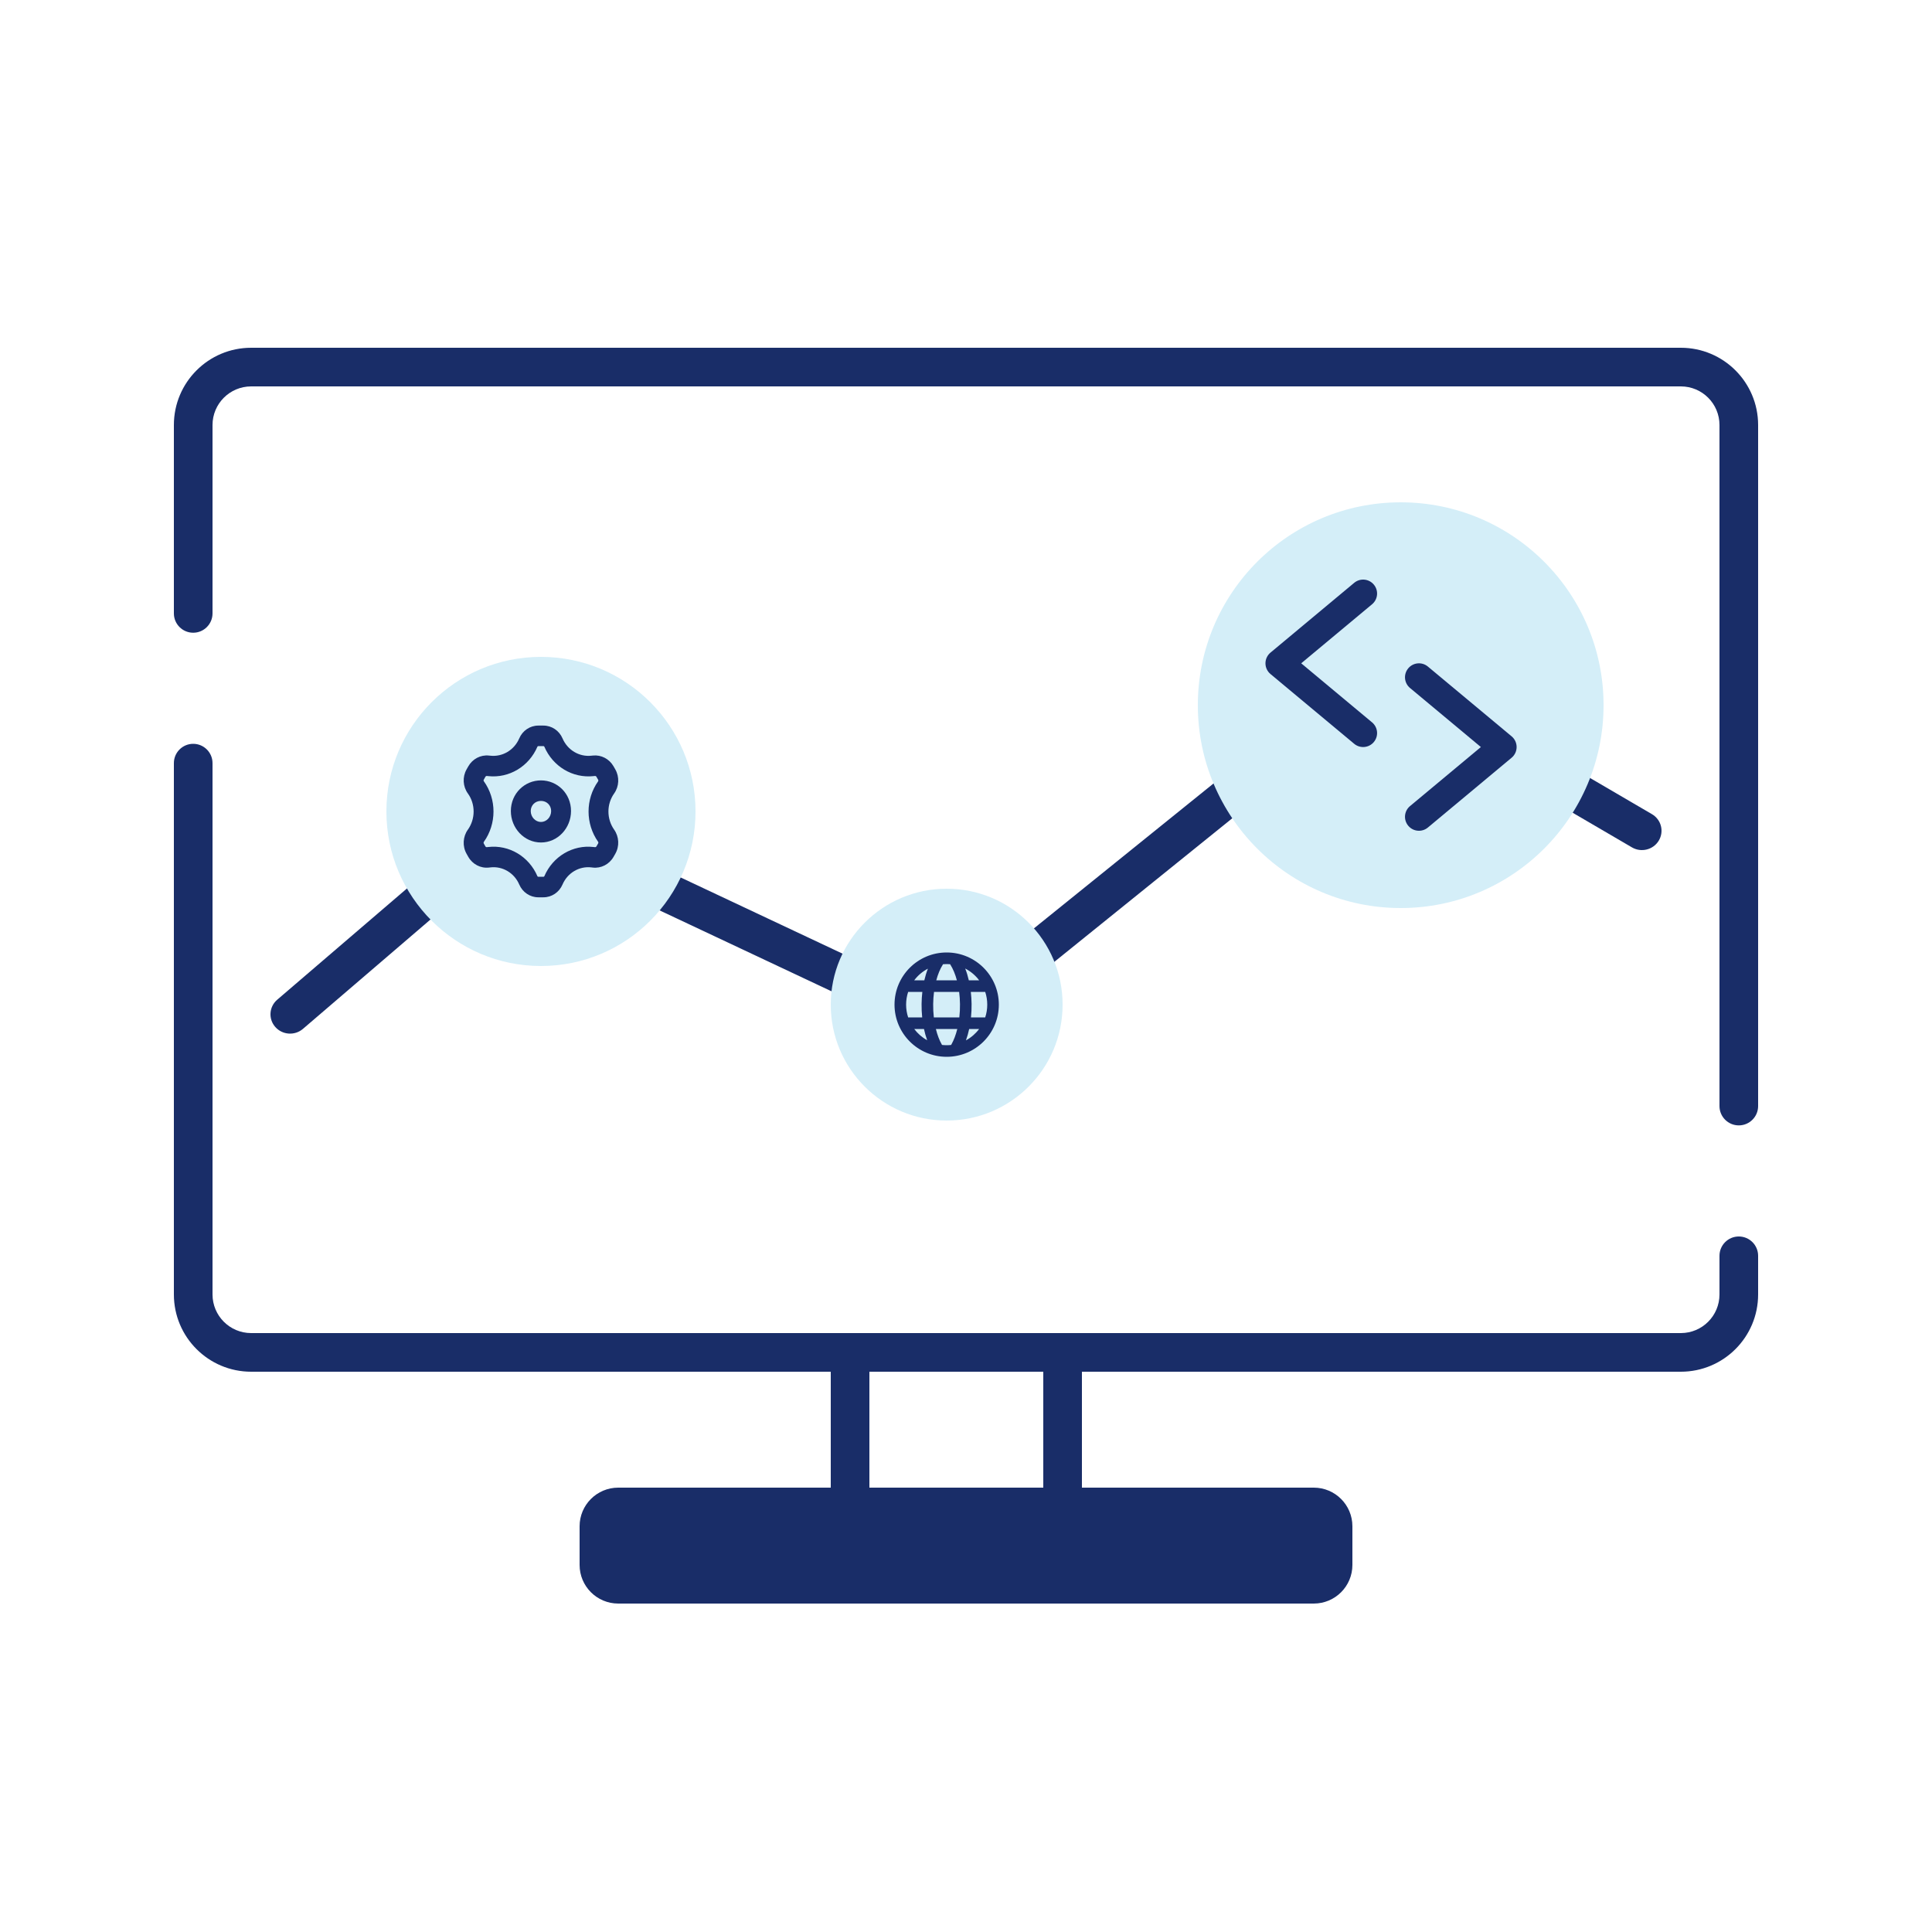 <svg width="100" height="100" viewBox="0 0 100 100" fill="none" xmlns="http://www.w3.org/2000/svg">
<path d="M9 22C9 19.791 10.791 18 13 18H87C89.209 18 91 19.791 91 22V57.25C91 57.802 90.552 58.25 90 58.25C89.448 58.25 89 57.802 89 57.25V22C89 20.895 88.105 20 87 20H13C11.895 20 11 20.895 11 22V31.75C11 32.302 10.552 32.75 10 32.75C9.448 32.75 9 32.302 9 31.75V22Z" fill="#192D68"/>
<path fill-rule="evenodd" clip-rule="evenodd" d="M10 38.5C10.552 38.5 11 38.948 11 39.5V67C11 68.105 11.895 69 13 69H87C88.105 69 89 68.105 89 67V65C89 64.448 89.448 64 90 64C90.552 64 91 64.448 91 65V67C91 69.209 89.209 71 87 71H56V77H68C69.105 77 70 77.895 70 79V81C70 82.105 69.105 83 68 83H32C30.895 83 30 82.105 30 81V79C30 77.895 30.895 77 32 77H43V71H13C10.791 71 9 69.209 9 67V39.5C9 38.948 9.448 38.5 10 38.5ZM45 71V77H54V71H45Z" fill="#192D68"/>
<path fill-rule="evenodd" clip-rule="evenodd" d="M70.653 34.226C70.983 33.96 71.446 33.926 71.813 34.14L85.503 42.14C85.985 42.421 86.144 43.035 85.858 43.51C85.573 43.985 84.951 44.142 84.469 43.86L71.389 36.217L49.628 53.774C49.324 54.019 48.904 54.069 48.549 53.903L26.84 43.685L15.68 53.255C15.257 53.617 14.616 53.573 14.249 53.156C13.881 52.739 13.926 52.108 14.349 51.745L26.011 41.745C26.315 41.484 26.748 41.426 27.113 41.597L48.842 51.824L70.653 34.226Z" fill="#192D68"/>
<path d="M83 36.5C83 42.299 78.299 47 72.5 47C66.701 47 62 42.299 62 36.5C62 30.701 66.701 26 72.5 26C78.299 26 83 30.701 83 36.5Z" fill="#D4EEF8"/>
<path d="M70.093 30.167C70.4 29.912 70.855 29.953 71.11 30.26C71.366 30.566 71.324 31.022 71.018 31.277L67.35 34.333L71.018 37.39C71.324 37.645 71.366 38.1 71.11 38.407C70.855 38.713 70.4 38.755 70.093 38.499L65.76 34.888C65.595 34.751 65.5 34.548 65.5 34.333C65.5 34.119 65.595 33.916 65.76 33.779L70.093 30.167Z" fill="#192D68"/>
<path d="M73.907 34.501C73.6 34.245 73.145 34.287 72.89 34.593C72.634 34.9 72.676 35.355 72.982 35.61L76.65 38.667L72.982 41.723C72.676 41.978 72.634 42.434 72.89 42.74C73.145 43.047 73.6 43.088 73.907 42.833L78.24 39.221C78.405 39.084 78.5 38.881 78.5 38.667C78.5 38.452 78.405 38.249 78.24 38.112L73.907 34.501Z" fill="#192D68"/>
<path d="M36 42C36 46.418 32.418 50 28 50C23.582 50 20 46.418 20 42C20 37.582 23.582 34 28 34C32.418 34 36 37.582 36 42Z" fill="#D4EEF8"/>
<path fill-rule="evenodd" clip-rule="evenodd" d="M28.001 40.393C27.157 40.393 26.442 41.069 26.442 41.979C26.442 42.863 27.131 43.607 28.001 43.607C28.872 43.607 29.556 42.861 29.556 41.979C29.556 41.071 28.846 40.393 28.001 40.393ZM27.471 41.979C27.471 41.689 27.693 41.455 28.001 41.455C28.306 41.455 28.527 41.687 28.527 41.979C28.527 42.299 28.281 42.545 28.001 42.545C27.719 42.545 27.471 42.296 27.471 41.979Z" fill="#192D68"/>
<path fill-rule="evenodd" clip-rule="evenodd" d="M27.863 37.556C27.435 37.556 27.047 37.816 26.875 38.221C26.617 38.822 26.014 39.184 25.381 39.115L25.309 39.108C24.876 39.061 24.456 39.281 24.237 39.67L24.149 39.825C23.928 40.216 23.955 40.706 24.217 41.07C24.614 41.621 24.614 42.386 24.216 42.944C23.957 43.307 23.927 43.798 24.149 44.192L24.236 44.346C24.457 44.736 24.879 44.955 25.313 44.904L25.384 44.896C26.015 44.823 26.619 45.182 26.876 45.782C27.048 46.184 27.434 46.444 27.861 46.444H28.131C28.558 46.444 28.944 46.184 29.116 45.782C29.373 45.182 29.977 44.823 30.608 44.896L30.681 44.905C31.113 44.955 31.533 44.739 31.755 44.354L31.845 44.197C32.072 43.803 32.046 43.309 31.788 42.943C31.394 42.385 31.394 41.623 31.787 41.071C32.048 40.704 32.071 40.211 31.846 39.82L31.755 39.661C31.533 39.277 31.116 39.061 30.686 39.107L30.611 39.115C29.978 39.184 29.375 38.822 29.117 38.221C28.945 37.816 28.557 37.556 28.129 37.556H27.863ZM27.816 38.65C27.824 38.63 27.843 38.618 27.863 38.618H28.129C28.149 38.618 28.168 38.63 28.176 38.65C28.614 39.673 29.64 40.288 30.718 40.172L30.792 40.164C30.824 40.16 30.854 40.176 30.87 40.204L30.962 40.363C30.976 40.388 30.974 40.419 30.958 40.442C30.297 41.371 30.302 42.64 30.956 43.568C30.975 43.594 30.975 43.63 30.961 43.654L30.87 43.811C30.855 43.838 30.826 43.852 30.796 43.849L30.723 43.841C29.645 43.716 28.613 44.328 28.175 45.353C28.168 45.371 28.15 45.382 28.131 45.382H27.861C27.842 45.382 27.824 45.371 27.817 45.353C27.379 44.328 26.347 43.716 25.269 43.841L25.199 43.849C25.169 43.852 25.14 43.837 25.125 43.81L25.038 43.657C25.025 43.633 25.026 43.6 25.044 43.575C25.708 42.645 25.713 41.366 25.042 40.435C25.026 40.413 25.024 40.383 25.038 40.36L25.125 40.205C25.141 40.177 25.171 40.161 25.203 40.164L25.274 40.172C26.352 40.288 27.378 39.673 27.816 38.65Z" fill="#192D68"/>
<path d="M55 52C55 55.314 52.314 58 49 58C45.686 58 43 55.314 43 52C43 48.686 45.686 46 49 46C52.314 46 55 48.686 55 52Z" fill="#D4EEF8"/>
<path fill-rule="evenodd" clip-rule="evenodd" d="M49 49.3C47.509 49.3 46.3 50.509 46.3 52C46.3 53.491 47.509 54.7 49 54.7C50.491 54.7 51.7 53.491 51.7 52C51.7 50.509 50.491 49.3 49 49.3ZM48.812 49.908C48.874 49.903 48.937 49.9 49 49.9C49.06 49.9 49.119 49.903 49.178 49.907C49.181 49.913 49.184 49.918 49.187 49.923C49.33 50.149 49.445 50.428 49.528 50.74H48.462C48.545 50.428 48.66 50.149 48.803 49.923C48.806 49.918 48.809 49.913 48.812 49.908ZM48.345 51.34H49.645C49.671 51.544 49.686 51.755 49.689 51.969C49.692 52.203 49.68 52.435 49.655 52.66H48.335C48.309 52.435 48.298 52.203 48.301 51.969C48.304 51.755 48.318 51.544 48.345 51.34ZM47.732 52.66C47.708 52.429 47.698 52.194 47.701 51.962C47.703 51.755 47.717 51.546 47.74 51.34H47.006C46.937 51.548 46.9 51.769 46.9 52C46.9 52.231 46.937 52.453 47.006 52.66H47.732ZM47.32 53.26H47.825C47.869 53.462 47.923 53.657 47.99 53.842C47.727 53.697 47.499 53.498 47.32 53.26ZM48.441 53.26H49.549C49.474 53.562 49.371 53.837 49.242 54.066C49.237 54.073 49.234 54.08 49.23 54.087C49.155 54.096 49.078 54.1 49 54.1C48.918 54.1 48.838 54.095 48.759 54.086C48.756 54.079 48.752 54.072 48.748 54.066C48.618 53.837 48.515 53.562 48.441 53.26ZM50.164 53.26C50.12 53.464 50.065 53.662 49.997 53.849C50.265 53.704 50.498 53.502 50.68 53.26H50.164ZM50.994 52.66C51.063 52.453 51.1 52.231 51.1 52C51.1 51.769 51.063 51.548 50.994 51.34H50.249C50.273 51.546 50.286 51.755 50.289 51.962C50.292 52.194 50.282 52.429 50.258 52.66H50.994ZM48.028 50.138C47.953 50.328 47.892 50.53 47.843 50.74H47.32C47.507 50.49 47.749 50.284 48.028 50.138ZM50.146 50.74H50.68C50.49 50.486 50.243 50.278 49.959 50.131C50.035 50.323 50.097 50.528 50.146 50.74Z" fill="#192D68"/>
</svg>
